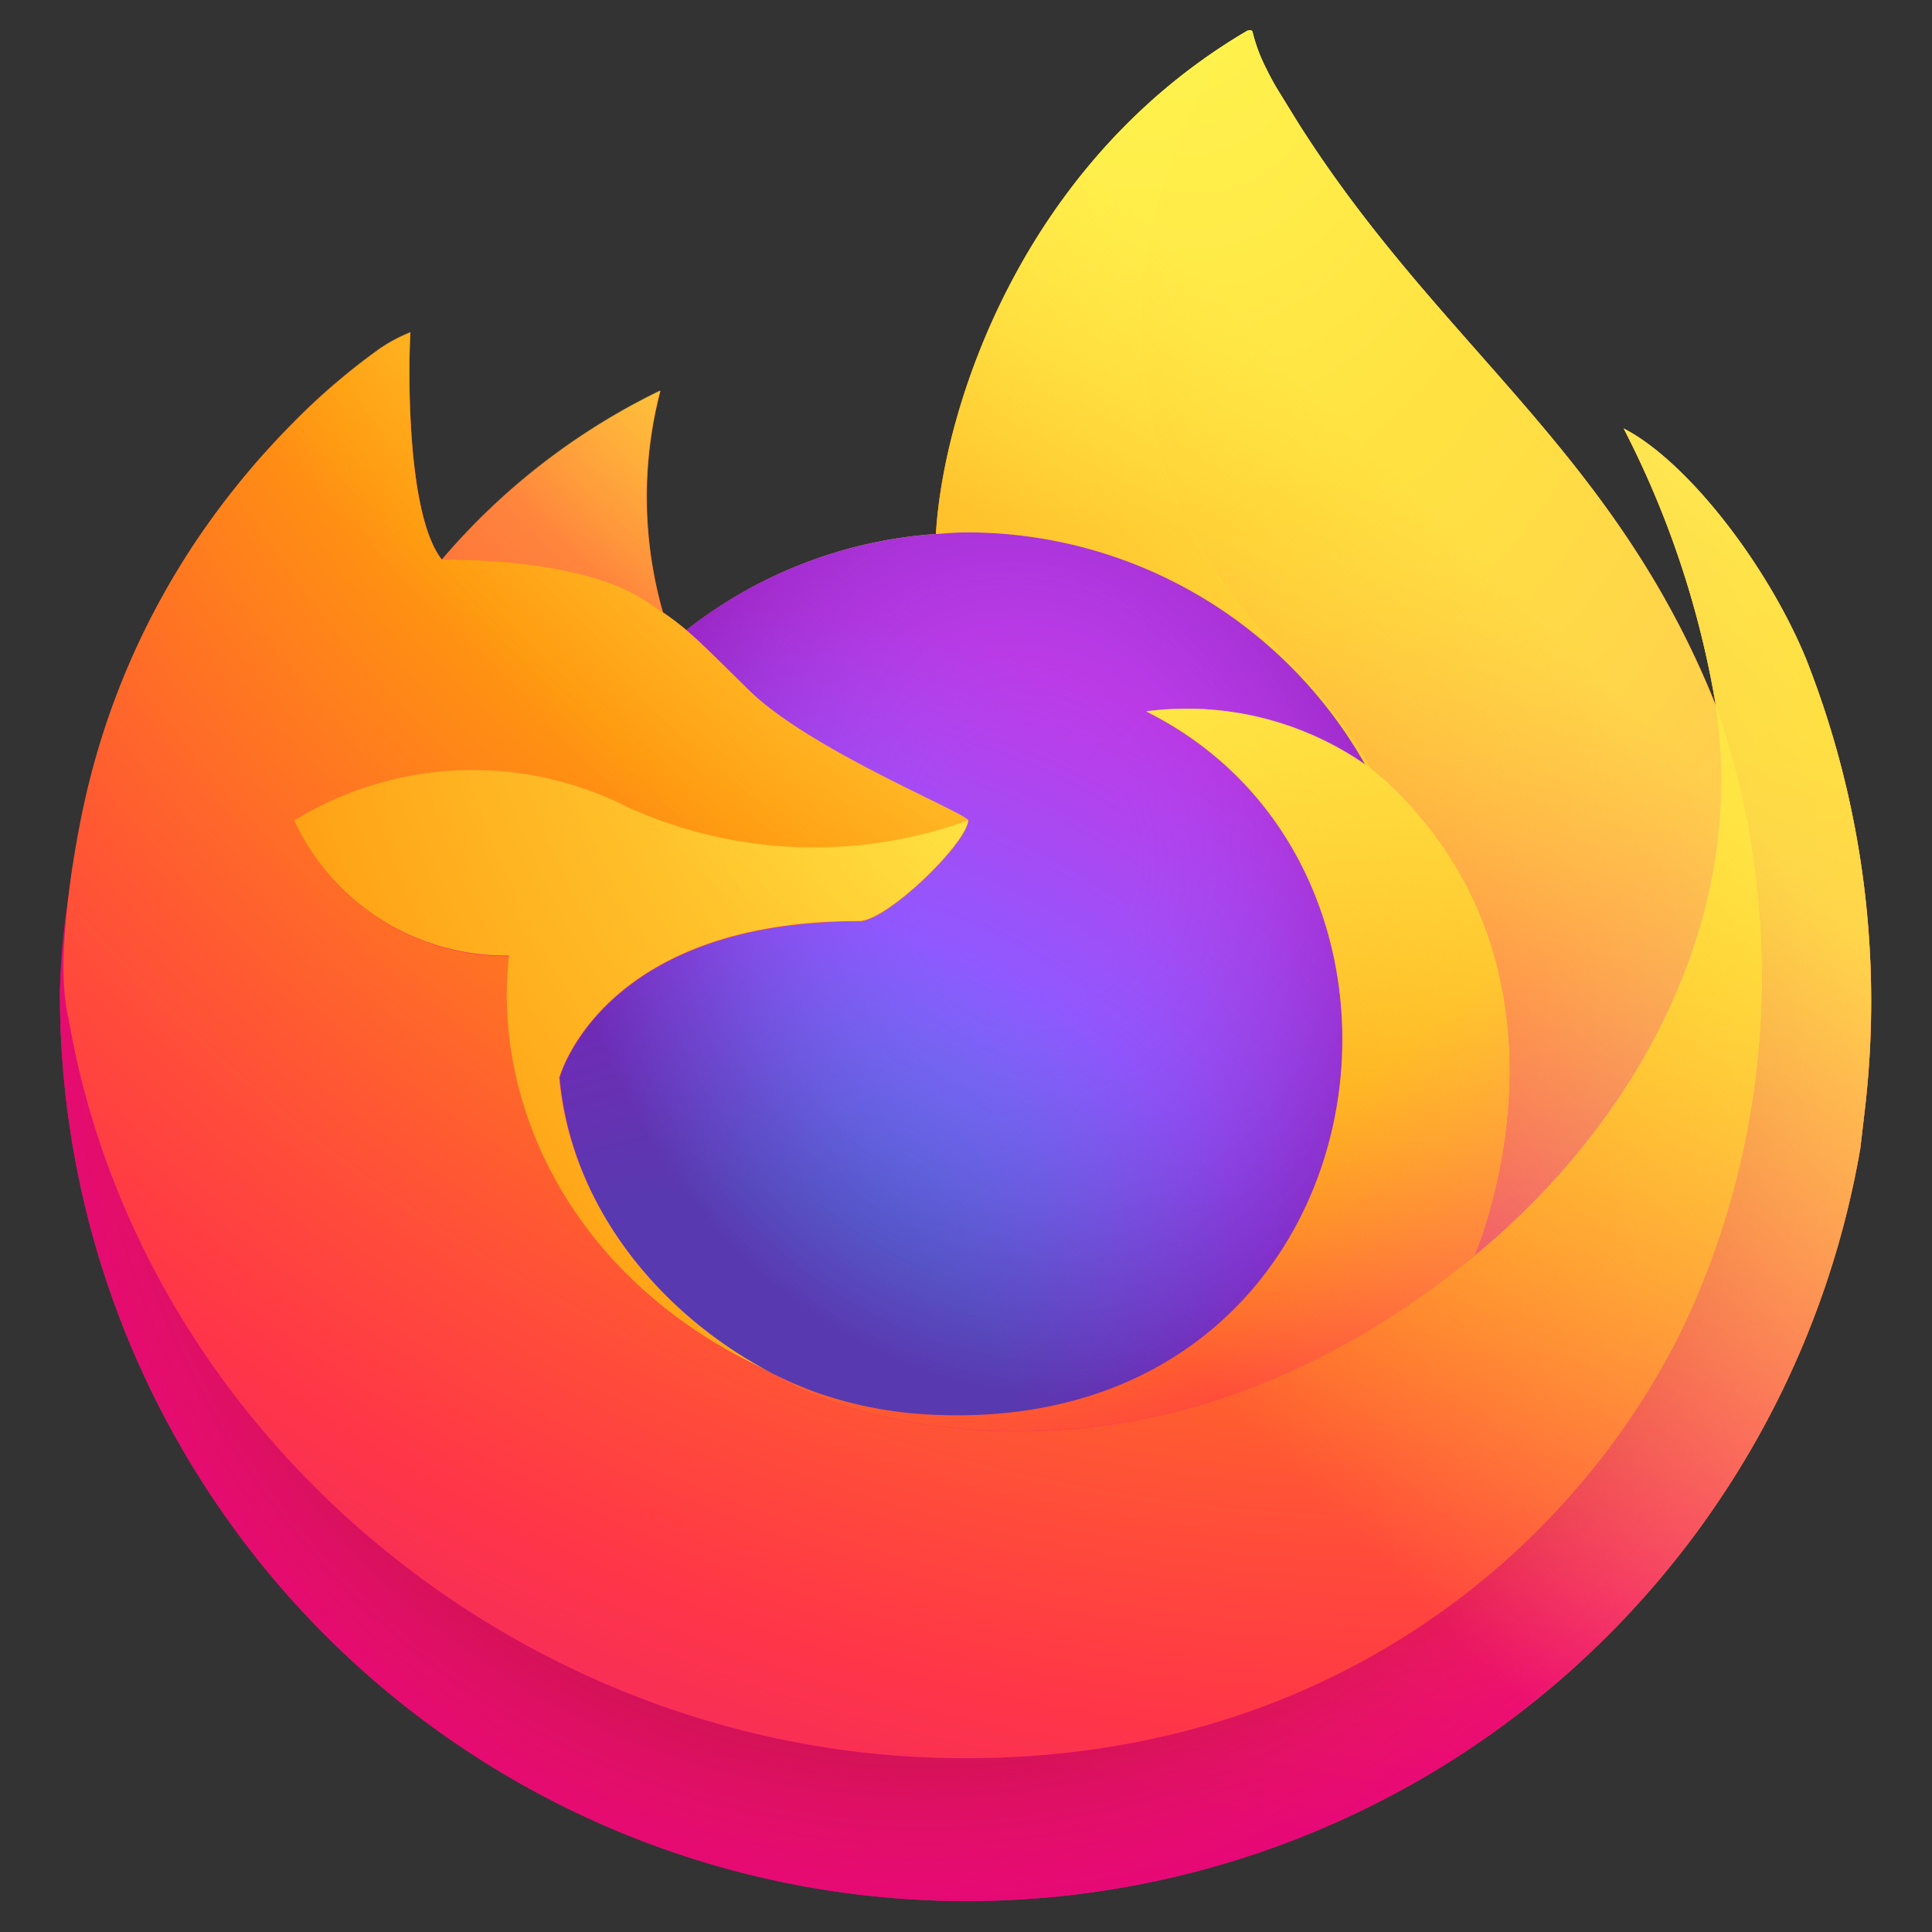 <svg xmlns="http://www.w3.org/2000/svg" xmlns:xlink="http://www.w3.org/1999/xlink" height="64" width="64"><rect width="100%" height="100%" fill="#333333" stroke="none"/><defs><linearGradient y2="74.464" x2="10.147" y1="12.389" x1="74.486" id="A" xlink:href="#O"><stop stop-color="#fff44f" offset=".048"/><stop stop-color="#ffe847" offset=".111"/><stop stop-color="#ffc830" offset=".225"/><stop stop-color="#ff980e" offset=".368"/><stop stop-color="#ff8b16" offset=".401"/><stop stop-color="#ff672a" offset=".462"/><stop stop-color="#ff3647" offset=".534"/><stop stop-color="#e31587" offset=".705"/></linearGradient><radialGradient gradientTransform="translate(7978.7,8523.996)" r="80.797" cy="-8515.121" cx="-7907.187" id="B" xlink:href="#O"><stop stop-color="#ffbd4f" offset=".129"/><stop stop-color="#ffac31" offset=".186"/><stop stop-color="#ff9d17" offset=".247"/><stop stop-color="#ff980e" offset=".283"/><stop stop-color="#ff563b" offset=".403"/><stop stop-color="#ff3750" offset=".467"/><stop stop-color="#f5156c" offset=".71"/><stop stop-color="#eb0878" offset=".782"/><stop stop-color="#e50080" offset=".86"/></radialGradient><radialGradient gradientTransform="translate(7978.7,8523.996)" r="80.797" cy="-8482.089" cx="-7936.711" id="C" xlink:href="#O"><stop stop-color="#960e18" offset=".3"/><stop stop-opacity=".74" stop-color="#b11927" offset=".351"/><stop stop-opacity=".343" stop-color="#db293d" offset=".435"/><stop stop-opacity=".094" stop-color="#f5334b" offset=".497"/><stop stop-opacity="0" stop-color="#ff3750" offset=".53"/></radialGradient><radialGradient gradientTransform="translate(7978.7,8523.996)" r="58.534" cy="-8533.457" cx="-7926.97" id="D" xlink:href="#O"><stop stop-color="#fff44f" offset=".132"/><stop stop-color="#ffdc3e" offset=".252"/><stop stop-color="#ff9d12" offset=".506"/><stop stop-color="#ff980e" offset=".526"/></radialGradient><radialGradient gradientTransform="translate(7978.7,8523.996)" r="38.471" cy="-8460.984" cx="-7945.648" id="E" xlink:href="#O"><stop stop-color="#3a8ee6" offset=".353"/><stop stop-color="#5c79f0" offset=".472"/><stop stop-color="#9059ff" offset=".669"/><stop stop-color="#c139e6" offset="1"/></radialGradient><radialGradient gradientTransform="matrix(0.972,-0.235,0.275,1.138,10095.002,7833.794)" r="20.397" cy="-8491.546" cx="-7935.62" id="F" xlink:href="#O"><stop stop-opacity="0" stop-color="#9059ff" offset=".206"/><stop stop-opacity=".064" stop-color="#8c4ff3" offset=".278"/><stop stop-opacity=".45" stop-color="#7716a8" offset=".747"/><stop stop-opacity=".6" stop-color="#6e008b" offset=".975"/></radialGradient><radialGradient gradientTransform="translate(7978.7,8523.996)" r="27.676" cy="-8518.427" cx="-7937.731" id="G" xlink:href="#O"><stop stop-color="#ffe226" offset="0"/><stop stop-color="#ffdb27" offset=".121"/><stop stop-color="#ffc82a" offset=".295"/><stop stop-color="#ffa930" offset=".502"/><stop stop-color="#ff7e37" offset=".732"/><stop stop-color="#ff7139" offset=".792"/></radialGradient><radialGradient gradientTransform="translate(7978.7,8523.996)" r="118.081" cy="-8535.981" cx="-7915.977" id="H" xlink:href="#O"><stop stop-color="#fff44f" offset=".113"/><stop stop-color="#ff980e" offset=".456"/><stop stop-color="#ff5634" offset=".622"/><stop stop-color="#ff3647" offset=".716"/><stop stop-color="#e31587" offset=".904"/></radialGradient><radialGradient gradientTransform="matrix(0.105,0.995,-0.653,0.069,-4680.304,8470.187)" r="86.499" cy="-8522.859" cx="-7927.165" id="I" xlink:href="#O"><stop stop-color="#fff44f" offset="0"/><stop stop-color="#ffe847" offset=".06"/><stop stop-color="#ffc830" offset=".168"/><stop stop-color="#ff980e" offset=".304"/><stop stop-color="#ff8b16" offset=".356"/><stop stop-color="#ff672a" offset=".455"/><stop stop-color="#ff3647" offset=".57"/><stop stop-color="#e31587" offset=".737"/></radialGradient><radialGradient gradientTransform="translate(7978.7,8523.996)" r="73.72" cy="-8508.176" cx="-7938.383" id="J" xlink:href="#O"><stop stop-color="#fff44f" offset=".137"/><stop stop-color="#ff980e" offset=".48"/><stop stop-color="#ff5634" offset=".592"/><stop stop-color="#ff3647" offset=".655"/><stop stop-color="#e31587" offset=".904"/></radialGradient><radialGradient gradientTransform="translate(7978.7,8523.996)" r="80.686" cy="-8503.861" cx="-7918.923" id="K" xlink:href="#O"><stop stop-color="#fff44f" offset=".094"/><stop stop-color="#ffe141" offset=".231"/><stop stop-color="#ffaf1e" offset=".509"/><stop stop-color="#ff980e" offset=".626"/></radialGradient><linearGradient y2="66.802" x2="18.967" y1="12.057" x1="73.713" id="L" xlink:href="#O"><stop stop-opacity=".8" stop-color="#fff44f" offset=".167"/><stop stop-opacity=".634" stop-color="#fff44f" offset=".266"/><stop stop-opacity=".217" stop-color="#fff44f" offset=".489"/><stop stop-opacity="0" stop-color="#fff44f" offset=".6"/></linearGradient><path id="M" d="M79.616 26.827c-1.684-4.052-5.1-8.427-7.775-9.8a40.266 40.266 0 0 1 3.925 11.764v.037l.007.04a35.1 35.1 0 0 1-1.206 26.158c-4.442 9.53-15.194 19.3-32.024 18.825-18.185-.515-34.2-14-37.194-31.683-.545-2.787 0-4.2.274-6.465A28.876 28.876 0 0 0 5 41.042v.2a38.759 38.759 0 0 0 76.954 6.554l.176-1.5a39.857 39.857 0 0 0-2.514-19.469z"/><path id="N" d="M43.825 33.8c-.064.964-3.47 4.3-4.66 4.3-11.02 0-12.8 6.667-12.8 6.667.488 5.614 4.4 10.238 9.13 12.684a13.44 13.44 0 0 0 .654.312q.57.252 1.138.466a17.235 17.235 0 0 0 5.043.973c19.317.906 23.06-23.1 9.12-30.066a13.38 13.38 0 0 1 9.345 2.269A19.56 19.56 0 0 0 43.8 21.466c-.46 0-.9.038-1.362.07a19.387 19.387 0 0 0-10.666 4.111c.6.5 1.258 1.168 2.663 2.553 2.63 2.6 9.375 5.275 9.4 5.6z"/><linearGradient id="O" gradientUnits="userSpaceOnUse"/></defs><g transform="matrix(.775 0 0 .775 -1.889 1)"><path d="M79.616 26.827c-1.684-4.052-5.1-8.427-7.775-9.8a40.266 40.266 0 0 1 3.925 11.764l.007.065C71.4 17.92 63.96 13.516 57.9 3.924l-.913-1.484a12.24 12.24 0 0 1-.427-.8 7.053 7.053 0 0 1-.578-1.535.1.1 0 0 0-.088-.1.138.138 0 0 0-.073 0c-.005 0-.013.01-.02.01s-.02.01-.028.015l.015-.026c-9.735 5.7-13.038 16.252-13.342 21.53a19.387 19.387 0 0 0-10.666 4.111 11.587 11.587 0 0 0-1-.758 17.968 17.968 0 0 1-.109-9.473 28.705 28.705 0 0 0-9.329 7.21h-.018c-1.536-1.947-1.428-8.367-1.34-9.708a6.928 6.928 0 0 0-1.294.687 28.225 28.225 0 0 0-3.788 3.245 33.845 33.845 0 0 0-3.623 4.347v.006-.007a32.733 32.733 0 0 0-5.2 11.743l-.052.256a61.89 61.89 0 0 0-.381 2.42c0 .03-.006.056-.01.085A36.937 36.937 0 0 0 5 41.042v.2a38.759 38.759 0 0 0 76.954 6.554l.176-1.5a39.857 39.857 0 0 0-2.514-19.469zm-44.67 30.338c.18.087.35.18.537.264l.027.017q-.282-.135-.564-.28zm8.878-23.376zm31.952-4.934v-.037l.007.04z" fill="url(#A)"/><use xlink:href="#M" fill="url(#B)"/><use xlink:href="#M" fill="url(#C)"/><path d="M60.782 31.383l.24.177a21.1 21.1 0 0 0-3.6-4.695C45.377 14.817 54.266.742 55.765.027l.015-.022c-9.735 5.7-13.038 16.252-13.342 21.53.452-.03.9-.07 1.362-.07a19.56 19.56 0 0 1 16.982 9.917z" fill="url(#D)"/><use xlink:href="#N" fill="url(#E)"/><use xlink:href="#N" fill="url(#F)"/><path d="M29.965 24.357l.8.53a17.968 17.968 0 0 1-.109-9.473 28.705 28.705 0 0 0-9.329 7.21c.2-.005 5.8-.106 8.638 1.732z" fill="url(#G)"/><path d="M5.354 42.16c3 17.674 19 31.168 37.194 31.683 16.83.476 27.582-9.294 32.024-18.825a35.1 35.1 0 0 0 1.206-26.158v-.037c0-.03-.006-.046 0-.037l.007.065c1.375 8.977-3.2 17.674-10.33 23.555l-.022.05c-13.908 11.327-27.218 6.834-29.912 5q-.282-.135-.564-.28c-8.1-3.876-11.46-11.264-10.74-17.6a9.953 9.953 0 0 1-9.181-5.775 14.618 14.618 0 0 1 14.249-.572 19.3 19.3 0 0 0 14.552.572c-.015-.315-6.76-3-9.4-5.6-1.405-1.385-2.072-2.052-2.663-2.553a11.587 11.587 0 0 0-1-.758l-.8-.53c-2.827-1.838-8.45-1.737-8.635-1.732h-.018c-1.536-1.947-1.428-8.367-1.34-9.708a6.928 6.928 0 0 0-1.294.687 28.225 28.225 0 0 0-3.788 3.245 33.845 33.845 0 0 0-3.638 4.337v.006-.007a32.733 32.733 0 0 0-5.2 11.743c-.02.08-1.396 6.1-.717 9.22z" fill="url(#H)"/><path d="M57.425 26.865a21.1 21.1 0 0 1 3.6 4.7l.58.476c8.787 8.1 4.183 19.55 3.84 20.365 7.138-5.88 11.7-14.578 10.33-23.555C71.4 17.92 63.96 13.516 57.9 3.924l-.913-1.484a12.24 12.24 0 0 1-.427-.8 7.053 7.053 0 0 1-.578-1.535.1.1 0 0 0-.088-.1.138.138 0 0 0-.073 0c-.005 0-.013.01-.02.01s-.02.01-.028.015c-1.5.7-10.388 14.786 1.66 26.834z" fill="url(#I)"/><path d="M61.6 32.036a8.52 8.52 0 0 0-.58-.476l-.24-.177a13.38 13.38 0 0 0-9.345-2.269c13.94 6.97 10.2 30.972-9.12 30.066a17.235 17.235 0 0 1-5.043-.973q-.57-.213-1.138-.466a14.44 14.44 0 0 1-.654-.312l.027.017c2.694 1.84 16 6.332 29.912-5l.022-.05c.347-.8 4.95-12.263-3.84-20.36z" fill="url(#J)"/><path d="M26.354 44.745s1.8-6.667 12.8-6.667c1.2 0 4.6-3.325 4.66-4.3a19.3 19.3 0 0 1-14.552-.572 14.618 14.618 0 0 0-14.249.572 9.953 9.953 0 0 0 9.181 5.775c-.718 6.337 2.632 13.725 10.74 17.6.18.087.35.18.537.264-4.733-2.445-8.64-7.07-9.13-12.683z" fill="url(#K)"/><path d="M79.616 26.827c-1.684-4.052-5.1-8.427-7.775-9.8a40.266 40.266 0 0 1 3.925 11.764l.007.065C71.4 17.92 63.96 13.516 57.9 3.924l-.913-1.484a12.24 12.24 0 0 1-.427-.8 7.053 7.053 0 0 1-.578-1.535.1.1 0 0 0-.088-.1.138.138 0 0 0-.073 0c-.005 0-.013.01-.02.01s-.02.01-.028.015l.015-.026c-9.735 5.7-13.038 16.252-13.342 21.53.452-.03.9-.07 1.362-.07a19.56 19.56 0 0 1 16.982 9.917 13.38 13.38 0 0 0-9.345-2.269c13.94 6.97 10.2 30.972-9.12 30.066a17.235 17.235 0 0 1-5.043-.973q-.57-.213-1.138-.466c-.22-.1-.438-.2-.654-.312l.027.017q-.282-.135-.564-.28c.18.087.35.18.537.264-4.733-2.446-8.64-7.07-9.13-12.684 0 0 1.8-6.667 12.8-6.667 1.2 0 4.6-3.325 4.66-4.3-.015-.315-6.76-3-9.4-5.6-1.405-1.385-2.072-2.052-2.663-2.553a11.587 11.587 0 0 0-1-.758 17.968 17.968 0 0 1-.109-9.473 28.705 28.705 0 0 0-9.329 7.21h-.018c-1.536-1.947-1.428-8.367-1.34-9.708a6.928 6.928 0 0 0-1.294.687 28.225 28.225 0 0 0-3.788 3.245 33.845 33.845 0 0 0-3.623 4.347v.006-.007a32.733 32.733 0 0 0-5.2 11.743l-.052.256a66.11 66.11 0 0 0-.447 2.445c0 .028 0-.03 0 0A45.094 45.094 0 0 0 5 41.042v.2a38.759 38.759 0 0 0 76.954 6.554l.176-1.5a39.857 39.857 0 0 0-2.514-19.469zm-3.845 2l.007.04z" fill="url(#L)"/></g></svg>